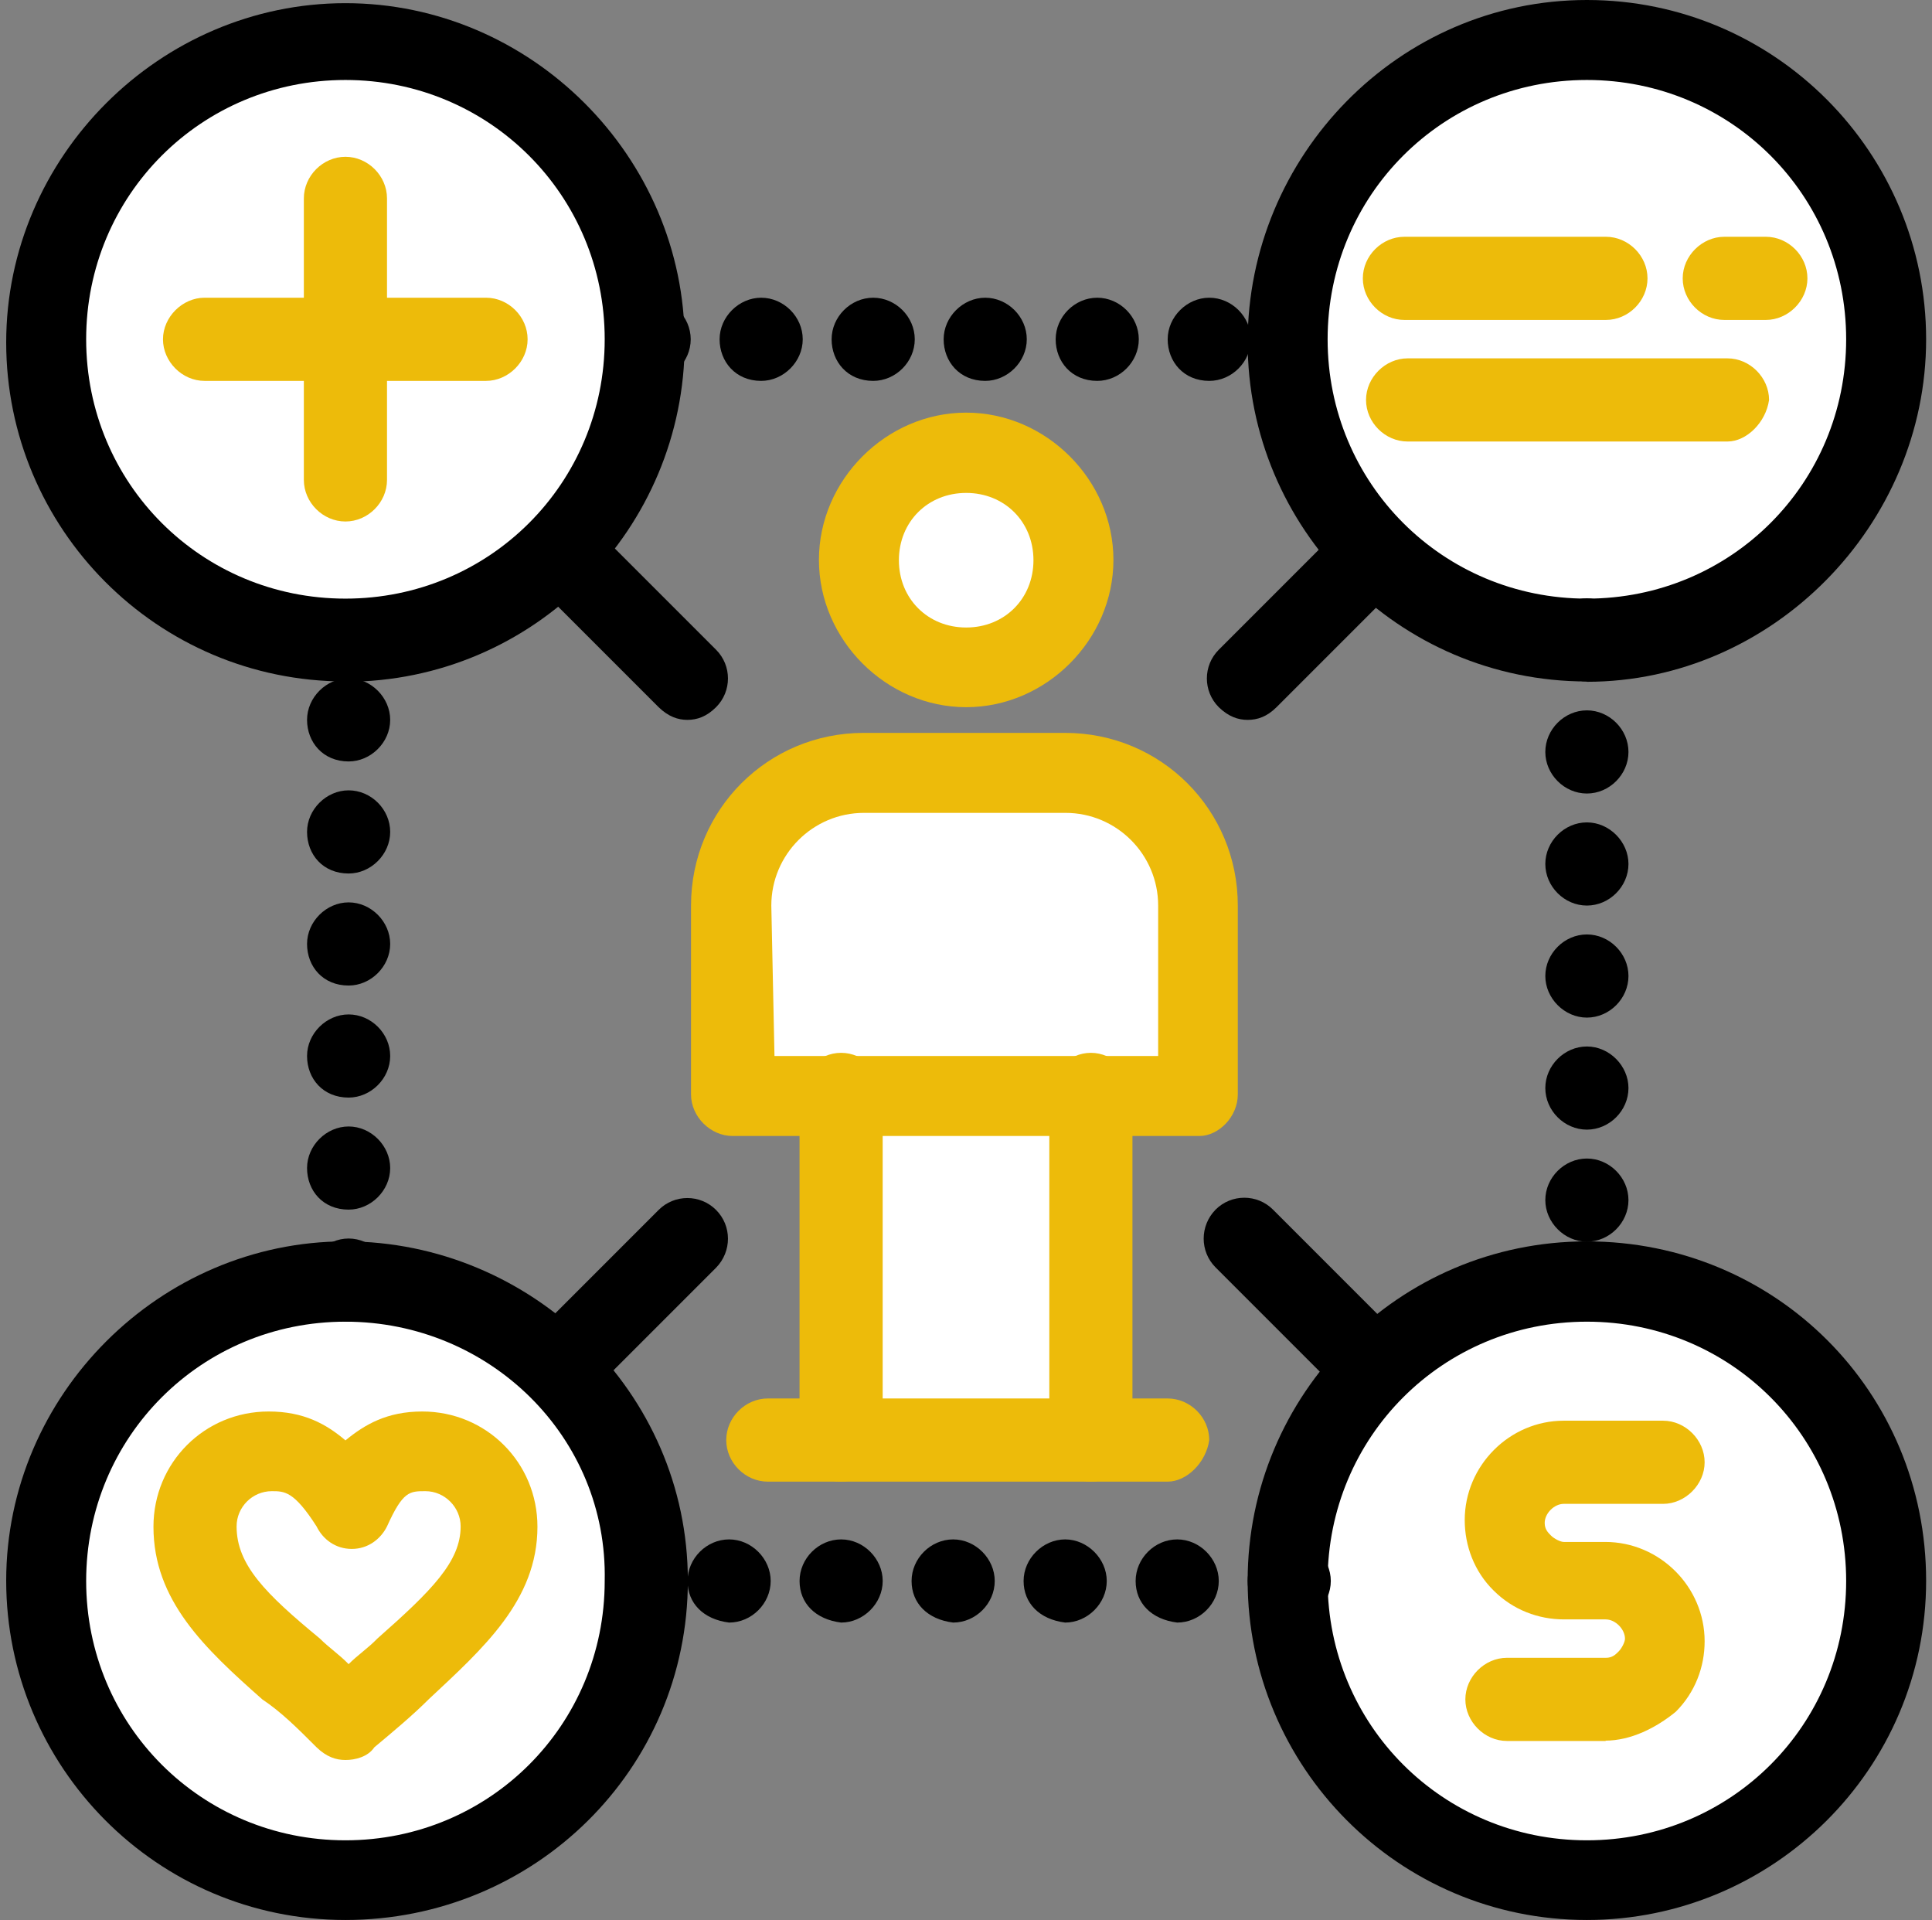 <svg width="156" height="155" viewBox="0 0 156 155" fill="none" xmlns="http://www.w3.org/2000/svg">
<rect x="0" y="0" width="156" height="155" fill="#808080" stroke="none"/>
<path d="M128.135 3.101C141.537 3.101 152.427 13.965 152.427 27.392C152.427 40.819 141.562 51.684 128.135 51.684C114.708 51.684 103.844 40.819 103.844 27.392C103.844 13.965 114.708 3.101 128.135 3.101Z" fill="white"/>
<path d="M128.135 103.342C141.537 103.342 152.427 114.206 152.427 127.633C152.427 141.06 141.562 151.925 128.135 151.925C114.708 151.925 103.844 141.06 103.844 127.633C103.844 114.206 114.708 103.342 128.135 103.342Z" fill="white"/>
<path d="M27.893 3.101C41.295 3.101 52.185 13.965 52.185 27.392C52.185 40.819 41.32 51.684 27.893 51.684C14.466 51.684 3.602 40.794 3.602 27.392C3.602 13.991 14.466 3.101 27.893 3.101Z" fill="white"/>
<path d="M27.893 103.342C41.295 103.342 52.185 114.206 52.185 127.633C52.185 141.06 41.32 151.925 27.893 151.925C14.466 151.925 3.602 141.035 3.602 127.633C3.602 114.232 14.466 103.342 27.893 103.342Z" fill="white"/>
<path d="M34.094 117.025C37.451 117.025 40.295 119.87 40.295 123.226C40.295 129.427 34.094 132.784 28.15 138.985C21.949 132.784 16.004 129.427 16.004 123.226C16.004 119.87 18.848 117.025 22.205 117.025C25.305 117.025 26.843 118.588 28.406 121.689C29.431 118.588 30.994 117.025 34.094 117.025Z" fill="white"/>
<path d="M129.671 25.829H113.4C111.58 25.829 110.043 24.291 110.043 22.472C110.043 20.653 111.58 19.115 113.4 19.115H129.671C131.49 19.115 133.028 20.653 133.028 22.472C133.028 24.291 131.49 25.829 129.671 25.829Z" fill="#EDBB0A"/>
<path d="M142.585 25.829H139.228C137.409 25.829 135.871 24.291 135.871 22.472C135.871 20.653 137.434 19.115 139.228 19.115H142.585C144.404 19.115 145.941 20.653 145.941 22.472C145.941 24.291 144.378 25.829 142.585 25.829Z" fill="#EDBB0A"/>
<path d="M139.487 35.643H113.658C111.838 35.643 110.301 34.106 110.301 32.286C110.301 30.467 111.864 28.93 113.658 28.93H139.487C141.306 28.93 142.843 30.493 142.843 32.286C142.587 34.106 141.024 35.643 139.487 35.643Z" fill="#EDBB0A"/>
<path d="M27.893 142.085C27.125 142.085 26.356 141.829 25.561 141.06C23.998 139.497 22.717 138.216 21.18 137.191C16.516 133.066 12.391 129.197 12.391 123.252C12.391 118.076 16.516 113.95 21.692 113.95C24.536 113.95 26.356 114.975 27.893 116.282C29.456 115.001 31.25 113.95 34.094 113.95C39.27 113.95 43.396 118.076 43.396 123.252C43.396 129.197 39.014 133.066 34.607 137.191C33.325 138.472 31.762 139.779 30.225 141.06C29.712 141.829 28.688 142.085 27.893 142.085ZM21.948 120.382C20.385 120.382 19.104 121.663 19.104 123.226C19.104 126.327 21.436 128.658 25.818 132.271C26.586 133.04 27.381 133.553 28.149 134.347C28.918 133.578 29.712 133.066 30.481 132.271C34.863 128.402 37.195 126.07 37.195 123.226C37.195 121.689 35.913 120.382 34.35 120.382C33.069 120.382 32.531 120.382 31.25 123.226C30.738 124.251 29.712 125.045 28.406 125.045C27.099 125.045 26.074 124.277 25.561 123.226C23.742 120.382 22.973 120.382 21.948 120.382Z" fill="#EDBB0A"/>
<path d="M129.672 140.548H121.678C119.858 140.548 118.321 138.985 118.321 137.191C118.321 135.398 119.858 133.835 121.678 133.835H129.672C130.185 133.835 130.441 133.578 130.697 133.322C130.953 133.066 131.21 132.553 131.21 132.297C131.21 131.528 130.441 130.734 129.647 130.734H126.29C124.214 130.734 122.164 129.965 120.601 128.402C119.038 126.865 118.27 124.789 118.27 122.714C118.27 118.332 121.883 114.693 126.264 114.693H134.285C136.104 114.693 137.641 116.256 137.641 118.05C137.641 119.844 136.078 121.407 134.285 121.407H126.264C125.496 121.407 124.727 122.176 124.727 122.944C124.727 123.457 124.983 123.713 125.239 123.969C125.496 124.226 126.008 124.482 126.264 124.482H129.621C134.003 124.482 137.641 128.095 137.641 132.502C137.641 134.578 136.873 136.628 135.31 138.191C133.746 139.472 131.697 140.522 129.621 140.522L129.672 140.548Z" fill="#EDBB0A"/>
<path d="M27.892 155C12.646 155 0.5 142.598 0.5 127.608C0.5 112.618 12.902 100.216 27.892 100.216C42.882 100.216 55.541 112.362 55.541 127.608C55.541 142.854 43.138 155 27.892 155ZM27.892 106.699C16.259 106.699 6.957 116 6.957 127.634C6.957 139.267 16.259 148.568 27.892 148.568C39.526 148.568 48.827 139.267 48.827 127.634C49.083 116 39.526 106.699 27.892 106.699Z" fill="black"/>
<path d="M128.134 155C112.888 155 100.742 142.598 100.742 127.608C100.742 112.618 112.888 100.216 128.134 100.216C143.381 100.216 155.526 112.362 155.526 127.608C155.526 142.854 143.124 155 128.134 155ZM128.134 106.699C116.501 106.699 107.199 116 107.199 127.634C107.199 139.267 116.501 148.568 128.134 148.568C139.768 148.568 149.069 139.267 149.069 127.634C149.069 116 139.768 106.699 128.134 106.699Z" fill="black"/>
<path d="M27.892 55.014C12.646 55.014 0.5 42.638 0.5 27.648C0.5 12.658 12.902 0.256 27.892 0.256C42.882 0.256 55.284 12.658 55.284 27.648C55.284 42.638 43.138 55.04 27.892 55.04V55.014ZM27.892 6.457C16.259 6.457 6.957 15.758 6.957 27.392C6.957 39.025 16.259 48.327 27.892 48.327C39.526 48.327 48.827 39.025 48.827 27.392C48.827 15.758 39.5 6.457 27.892 6.457Z" fill="black"/>
<path d="M128.134 55.015C112.888 55.015 100.742 42.613 100.742 27.623C100.742 12.633 112.888 0 128.134 0C143.381 0 155.526 12.402 155.526 27.392C155.526 42.382 143.124 55.041 128.134 55.041V55.015ZM128.134 6.457C116.501 6.457 107.199 15.759 107.199 27.392C107.199 39.026 116.501 48.327 128.134 48.327C139.768 48.327 149.069 39.026 149.069 27.392C149.069 15.759 139.768 6.457 128.134 6.457Z" fill="black"/>
<path d="M27.892 42.1C26.073 42.1 24.535 40.563 24.535 38.743V16.015C24.535 14.196 26.073 12.658 27.892 12.658C29.711 12.658 31.249 14.196 31.249 16.015V38.743C31.249 40.563 29.711 42.1 27.892 42.1Z" fill="#EDBB0A"/>
<path d="M39.245 30.749H16.517C14.698 30.749 13.16 29.186 13.16 27.392C13.16 25.598 14.723 24.035 16.517 24.035H39.245C41.065 24.035 42.602 25.573 42.602 27.392C42.602 29.211 41.039 30.749 39.245 30.749Z" fill="#EDBB0A"/>
<path d="M124.777 96.885C124.777 95.066 126.315 93.528 128.134 93.528C129.953 93.528 131.491 95.066 131.491 96.885C131.491 98.704 129.953 100.242 128.134 100.242C126.315 100.242 124.777 98.679 124.777 96.885ZM124.777 87.84C124.777 86.02 126.315 84.483 128.134 84.483C129.953 84.483 131.491 86.046 131.491 87.84C131.491 89.659 129.953 91.196 128.134 91.196C126.315 91.196 124.777 89.659 124.777 87.84ZM124.777 78.794C124.777 76.975 126.315 75.438 128.134 75.438C129.953 75.438 131.491 76.975 131.491 78.794C131.491 80.614 129.953 82.151 128.134 82.151C126.315 82.151 124.777 80.588 124.777 78.794ZM124.777 69.749C124.777 67.93 126.315 66.392 128.134 66.392C129.953 66.392 131.491 67.955 131.491 69.749C131.491 71.568 129.953 73.106 128.134 73.106C126.315 73.106 124.777 71.568 124.777 69.749ZM124.777 60.704C124.777 58.885 126.315 57.347 128.134 57.347C129.953 57.347 131.491 58.885 131.491 60.704C131.491 62.523 129.953 64.061 128.134 64.061C126.315 64.061 124.777 62.523 124.777 60.704ZM124.777 51.658C124.777 49.839 126.315 48.302 128.134 48.302C129.953 48.302 131.491 49.865 131.491 51.658C131.491 53.478 129.953 55.015 128.134 55.015C126.315 55.015 124.777 53.478 124.777 51.658Z" fill="black"/>
<path d="M100.742 127.633C100.742 125.814 102.305 124.276 104.099 124.276C105.918 124.276 107.456 125.839 107.456 127.633C107.456 129.452 105.893 130.99 104.099 130.99C102.023 130.734 100.742 129.427 100.742 127.633ZM91.697 127.633C91.697 125.814 93.234 124.276 95.054 124.276C96.873 124.276 98.41 125.839 98.41 127.633C98.41 129.452 96.873 130.99 95.054 130.99C92.978 130.734 91.697 129.427 91.697 127.633ZM82.651 127.633C82.651 125.814 84.215 124.276 86.008 124.276C87.802 124.276 89.365 125.839 89.365 127.633C89.365 129.452 87.802 130.99 86.008 130.99C83.933 130.734 82.651 129.427 82.651 127.633ZM73.606 127.633C73.606 125.814 75.144 124.276 76.963 124.276C78.782 124.276 80.32 125.839 80.32 127.633C80.32 129.452 78.782 130.99 76.963 130.99C74.887 130.734 73.606 129.427 73.606 127.633ZM64.561 127.633C64.561 125.814 66.098 124.276 67.918 124.276C69.737 124.276 71.274 125.839 71.274 127.633C71.274 129.452 69.711 130.99 67.918 130.99C65.842 130.734 64.561 129.427 64.561 127.633ZM55.516 127.633C55.516 125.814 57.053 124.276 58.872 124.276C60.692 124.276 62.229 125.839 62.229 127.633C62.229 129.452 60.692 130.99 58.872 130.99C56.797 130.734 55.516 129.427 55.516 127.633Z" fill="black"/>
<path d="M24.793 103.342C24.793 101.523 26.356 99.985 28.15 99.985C29.969 99.985 31.506 101.548 31.506 103.342C31.506 105.161 29.943 106.699 28.15 106.699C26.074 106.699 24.793 105.136 24.793 103.342ZM24.793 94.297C24.793 92.477 26.356 90.94 28.15 90.94C29.969 90.94 31.506 92.503 31.506 94.297C31.506 96.116 29.943 97.653 28.15 97.653C26.074 97.653 24.793 96.116 24.793 94.297ZM24.793 85.251C24.793 83.432 26.356 81.895 28.15 81.895C29.969 81.895 31.506 83.432 31.506 85.251C31.506 87.071 29.943 88.608 28.15 88.608C26.074 88.608 24.793 87.071 24.793 85.251ZM24.793 76.206C24.793 74.387 26.356 72.849 28.15 72.849C29.969 72.849 31.506 74.412 31.506 76.206C31.506 78.025 29.943 79.563 28.15 79.563C26.074 79.563 24.793 78.025 24.793 76.206ZM24.793 67.161C24.793 65.341 26.356 63.804 28.15 63.804C29.969 63.804 31.506 65.341 31.506 67.161C31.506 68.98 29.943 70.518 28.15 70.518C26.074 70.518 24.793 68.98 24.793 67.161ZM24.793 58.115C24.793 56.296 26.356 54.759 28.15 54.759C29.969 54.759 31.506 56.322 31.506 58.115C31.506 59.935 29.943 61.472 28.15 61.472C26.074 61.472 24.793 59.909 24.793 58.115Z" fill="black"/>
<path d="M94.285 27.392C94.285 25.573 95.848 24.035 97.642 24.035C99.461 24.035 100.999 25.573 100.999 27.392C100.999 29.211 99.461 30.749 97.642 30.749C95.566 30.749 94.285 29.186 94.285 27.392ZM85.24 27.392C85.24 25.573 86.777 24.035 88.597 24.035C90.416 24.035 91.953 25.573 91.953 27.392C91.953 29.211 90.416 30.749 88.597 30.749C86.521 30.749 85.24 29.186 85.24 27.392ZM76.195 27.392C76.195 25.573 77.758 24.035 79.551 24.035C81.371 24.035 82.908 25.573 82.908 27.392C82.908 29.211 81.345 30.749 79.551 30.749C77.476 30.749 76.195 29.186 76.195 27.392ZM67.149 27.392C67.149 25.573 68.687 24.035 70.506 24.035C72.325 24.035 73.863 25.573 73.863 27.392C73.863 29.211 72.325 30.749 70.506 30.749C68.43 30.749 67.149 29.186 67.149 27.392ZM58.104 27.392C58.104 25.573 59.667 24.035 61.461 24.035C63.28 24.035 64.817 25.573 64.817 27.392C64.817 29.211 63.254 30.749 61.461 30.749C59.385 30.749 58.104 29.186 58.104 27.392ZM49.059 27.392C49.059 25.573 50.596 24.035 52.415 24.035C54.235 24.035 55.772 25.573 55.772 27.392C55.772 29.211 54.235 30.749 52.415 30.749C50.34 30.749 49.059 29.186 49.059 27.392Z" fill="black"/>
<path d="M100.742 58.116C99.973 58.116 99.204 57.859 98.41 57.091C97.129 55.809 97.129 53.734 98.41 52.453L108.224 42.639C109.505 41.357 111.581 41.357 112.888 42.639C114.169 43.92 114.169 45.995 112.888 47.277L103.074 57.091C102.305 57.859 101.536 58.116 100.742 58.116Z" fill="black"/>
<path d="M55.513 58.116C54.744 58.116 53.975 57.859 53.181 57.091L43.367 47.277C42.086 45.995 42.086 43.92 43.367 42.639C44.648 41.357 46.724 41.357 48.005 42.639L57.819 52.453C59.1 53.734 59.1 55.809 57.819 57.091C57.05 57.859 56.282 58.116 55.487 58.116H55.513Z" fill="black"/>
<path d="M110.298 113.156C109.529 113.156 108.761 112.9 107.966 112.131L98.152 102.317C96.871 101.036 96.871 98.96 98.152 97.653C99.433 96.372 101.509 96.372 102.79 97.653L112.604 107.467C113.885 108.749 113.885 110.824 112.604 112.105C111.836 112.618 111.067 113.13 110.272 113.13L110.298 113.156Z" fill="black"/>
<path d="M45.699 113.156C44.93 113.156 44.136 112.899 43.367 112.131C42.086 110.849 42.086 108.774 43.367 107.493L53.181 97.679C54.462 96.397 56.538 96.397 57.819 97.679C59.1 98.96 59.1 101.035 57.819 102.342L48.005 112.156C47.236 112.669 46.442 113.181 45.673 113.181L45.699 113.156Z" fill="black"/>
<path d="M96.87 73.105V88.352H59.664V73.105C59.664 67.16 64.302 62.523 70.247 62.523H86.518C91.95 62.523 96.845 67.16 96.845 73.105H96.87Z" fill="white"/>
<path d="M88.058 88.352H67.918V116.256H88.058V88.352Z" fill="white"/>
<path d="M78.013 36.693C82.728 36.693 86.546 40.511 86.546 45.226C86.546 49.941 82.728 53.759 78.013 53.759C73.299 53.759 69.481 49.941 69.481 45.226C69.481 40.511 73.299 36.693 78.013 36.693Z" fill="white"/>
<path d="M78.015 57.091C71.557 57.091 66.125 51.658 66.125 45.201C66.125 38.744 71.557 33.312 78.015 33.312C84.472 33.312 89.904 38.744 89.904 45.201C89.904 51.658 84.472 57.091 78.015 57.091ZM78.015 39.794C74.914 39.794 72.582 42.126 72.582 45.227C72.582 48.327 74.914 50.659 78.015 50.659C81.115 50.659 83.447 48.327 83.447 45.227C83.447 42.126 81.115 39.794 78.015 39.794Z" fill="#EDBB0A"/>
<path d="M88.083 119.613C86.29 119.613 84.727 118.076 84.727 116.256V88.352C84.727 86.533 86.29 84.995 88.083 84.995C89.877 84.995 91.44 86.533 91.44 88.352V116.256C91.44 118.076 89.877 119.613 88.083 119.613Z" fill="#EDBB0A"/>
<path d="M67.915 119.613C66.096 119.613 64.559 118.076 64.559 116.256V88.352C64.559 86.533 66.096 84.995 67.915 84.995C69.735 84.995 71.272 86.533 71.272 88.352V116.256C71.016 118.076 69.709 119.613 67.915 119.613Z" fill="#EDBB0A"/>
<path d="M96.872 91.709H59.154C57.36 91.709 55.797 90.145 55.797 88.352V73.106C55.797 65.367 61.998 59.166 69.736 59.166H86.008C93.746 59.166 99.947 65.367 99.947 73.106V88.352C99.947 90.171 98.384 91.709 96.847 91.709H96.872ZM62.51 85.251H93.516V73.106C93.516 68.98 90.159 65.623 86.033 65.623H69.762C65.636 65.623 62.28 68.98 62.28 73.106L62.536 85.251H62.51Z" fill="#EDBB0A"/>
<path d="M94.284 119.613H61.997C60.178 119.613 58.641 118.075 58.641 116.256C58.641 114.437 60.178 112.899 61.997 112.899H94.284C96.103 112.899 97.641 114.437 97.641 116.256C97.384 118.075 95.821 119.613 94.284 119.613Z" fill="#EDBB0A"/>
</svg>
